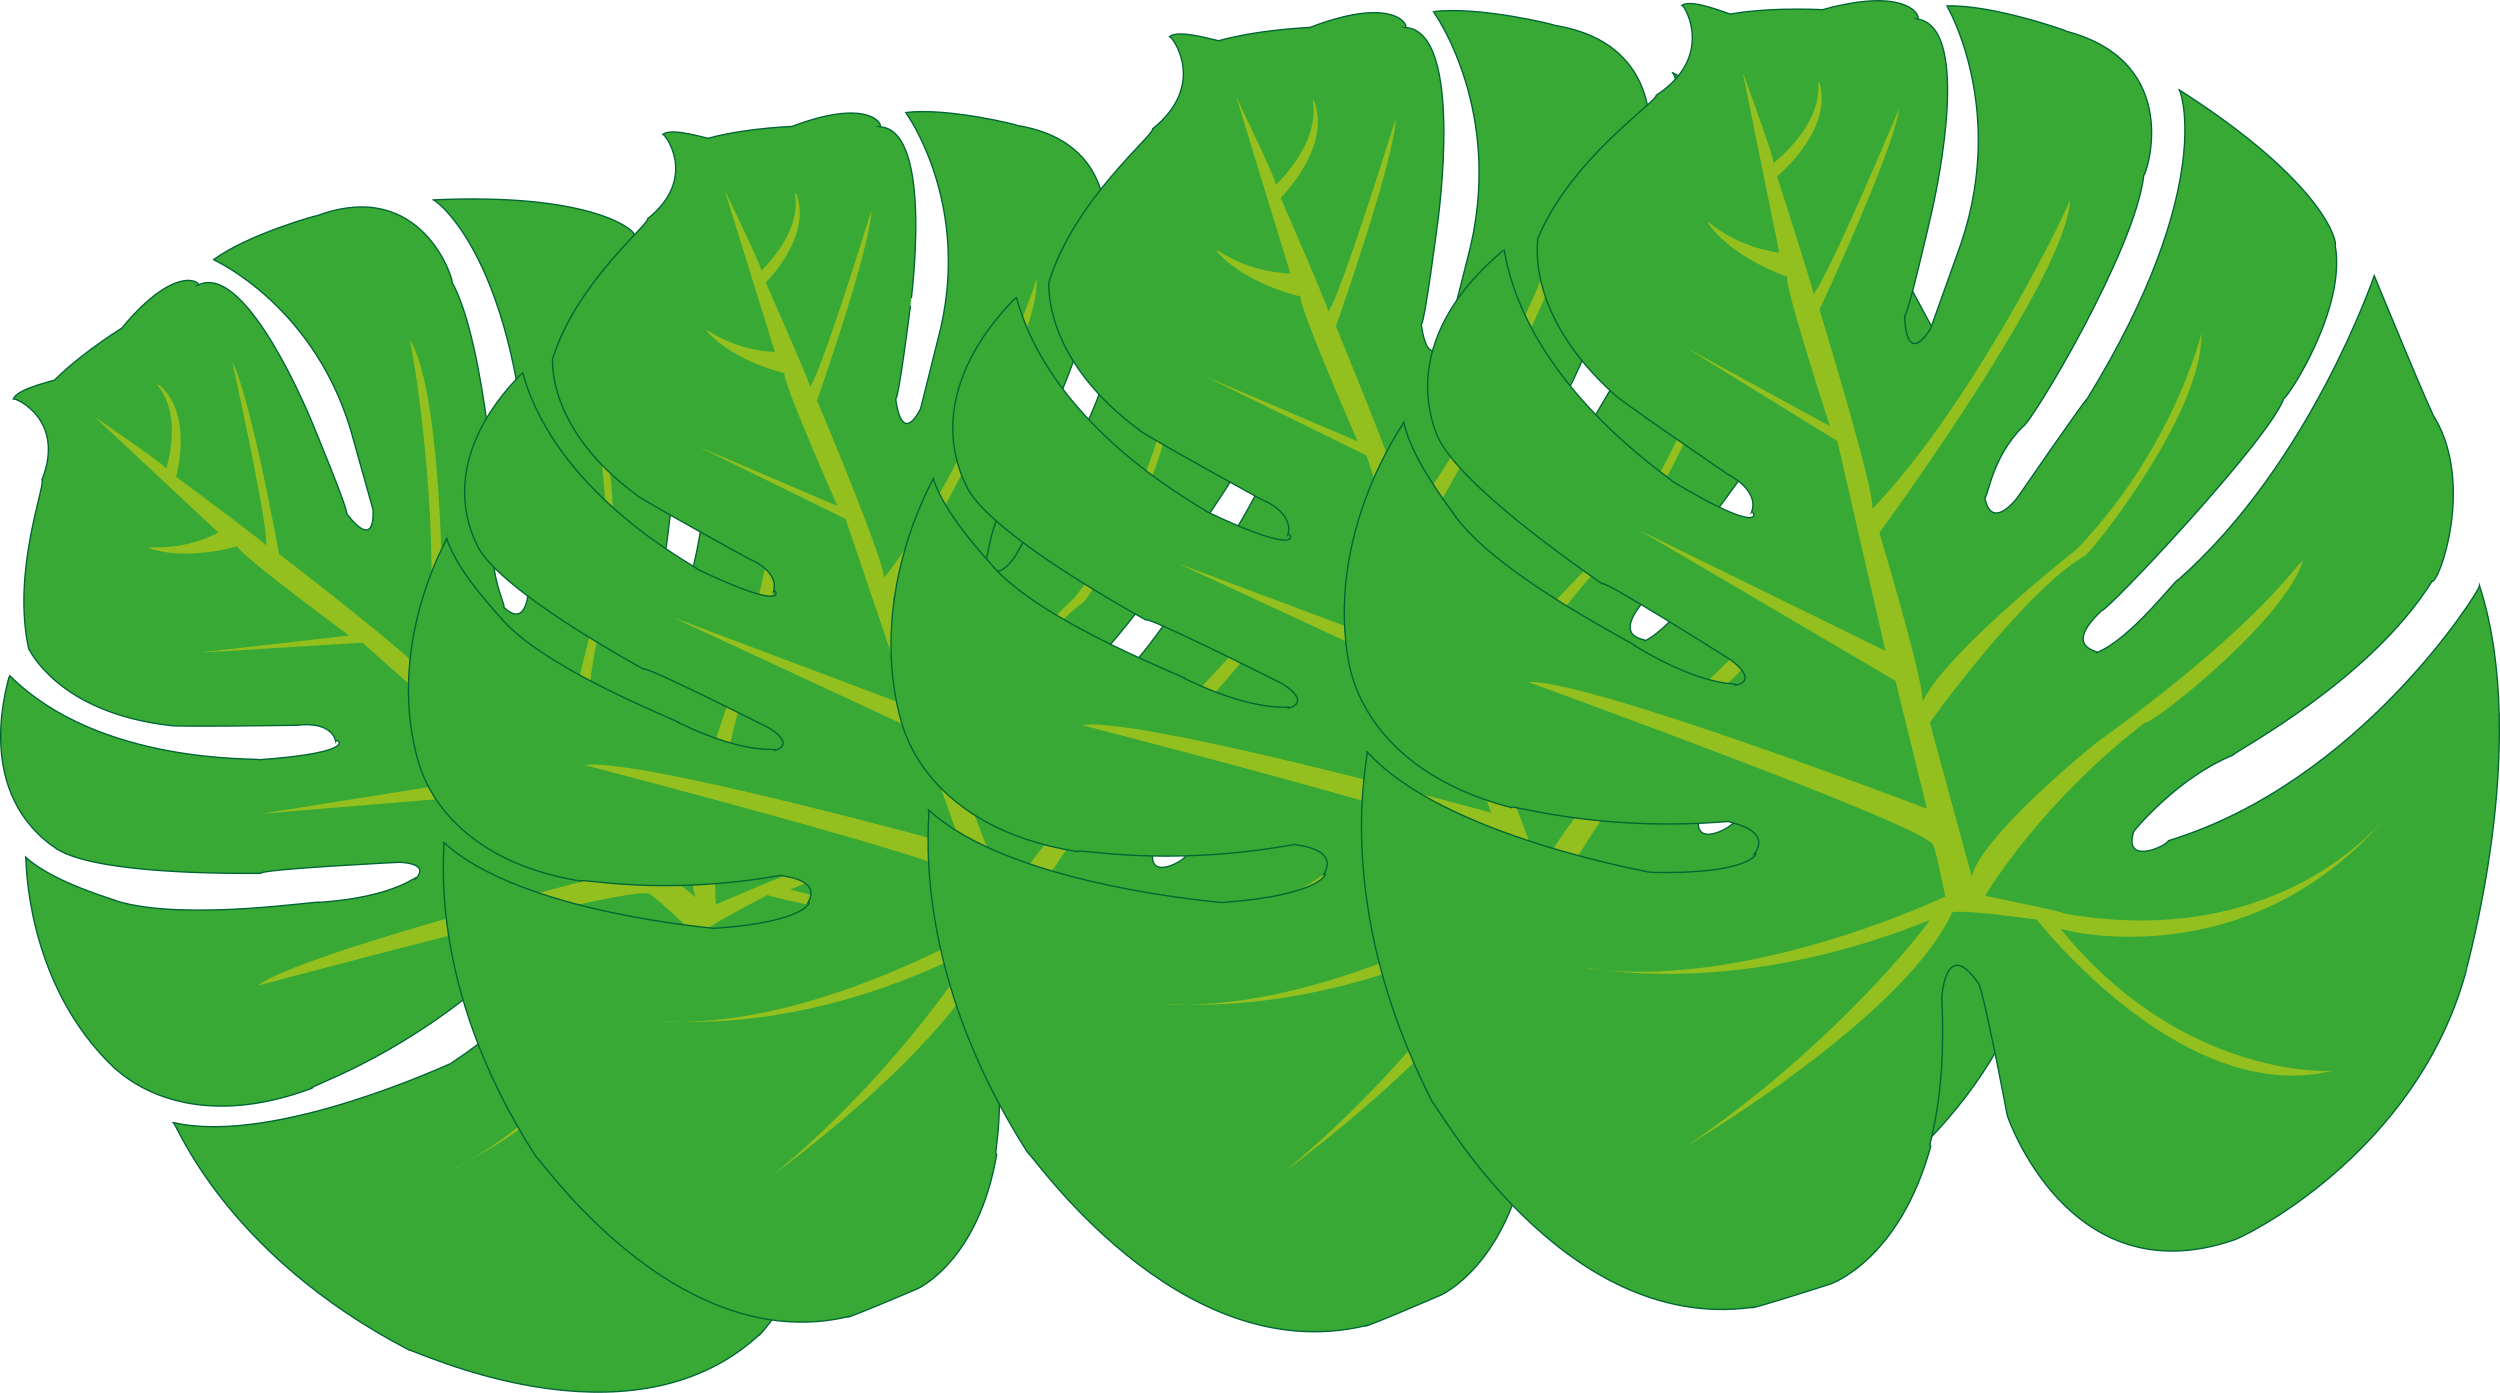 <svg xmlns="http://www.w3.org/2000/svg" xmlns:xlink="http://www.w3.org/1999/xlink" viewBox="0 0 1812.65 1009.94"><defs><style>.cls-1,.cls-4{fill:none;}.cls-2{clip-path:url(#clip-path);}.cls-3{fill:#39a935;}.cls-4{stroke:#063;stroke-miterlimit:10;}.cls-5{fill:#93c01f;}.cls-6{clip-path:url(#clip-path-3);}.cls-7{clip-path:url(#clip-path-5);}.cls-8{clip-path:url(#clip-path-7);}</style><clipPath id="clip-path" transform="translate(-110.68 -272.07)"><rect class="cls-1" y="336.77" width="1029" height="1016"/></clipPath><clipPath id="clip-path-3" transform="translate(-110.68 -272.07)"><rect class="cls-1" x="285.5" y="296.27" width="1016" height="1029" transform="translate(-303.7 1099.08) rotate(-60.34)"/></clipPath><clipPath id="clip-path-5" transform="translate(-110.68 -272.07)"><rect class="cls-1" x="620.99" y="221.75" width="1110.83" height="1114.99" transform="matrix(0.49, -0.87, 0.87, 0.49, -82.89, 1415.89)"/></clipPath><clipPath id="clip-path-7" transform="translate(-110.68 -272.07)"><rect class="cls-1" x="944.99" y="217.75" width="1110.83" height="1114.99" transform="translate(1.85 1554.05) rotate(-54.79)"/></clipPath></defs><g id="Layer_2" data-name="Layer 2"><g id="Layer_4" data-name="Layer 4"><g class="cls-2"><g class="cls-2"><path class="cls-3" d="M645.31,999.58s-21.48-34.35,13.7-21.91c1.74-2.56,67.67,60.88,67.67,60.88s103.05,74.79,171.65-18.92c2.52-1.92,67.67-115.51,23.2-235.45C921,785,870.65,638,780.52,571c1.77,2.73,10.56,152-71.81,257,1.19,3.59-15.2,31.25-22.56,8.23.17-3.82,4-46.83,24.63-79,.17-3.82,46.37-93.12,42-170.38,4.67-1.52-13.51-67.44-60.45-89.31,2.56,3.36-89.07-54.37-89.07-54.37S640.9,569.52,613.38,683c-1.56-1.25-2.78,50.42-16.68,70.86,4.26-4.48-21.17,13.3-13.23-25.09,3.3-1.3,25.67-157.12,17.69-184.59,1.94-1.07-.29-72.63-30.9-102.46.37-2.34-29.25-30.06-145.62-24.7-1.77-2.74,58.53,35.12,69.2,203-1-2.11-.06,80.26-.06,80.26s-1,28.17-17.86,12c1.95-1.07-11.66-23.84-6.58-52.68,3.47-5.11-6.78-139.71-30.85-182.72,1.16-1.7-21.76-76.7-98-48.36,1.94-1.08-50.41,13.52-75.05,31.92-.79-.63,76.46,33.71,101.87,131.77l13.78,49.23S384,672.75,362,644.55c1.94-1.08-24.21-64.19-24.21-64.19s-48-120.12-83.73-101.42c4.09-.66-14.36-18.1-55,30.93,3.88-2.15-26.42,15.66-48.5,37.43,2.14.41-27.06,5.93-30.13,14,2.73-.44,37.73,15.8,20.67,58.71,3.13,2.52-22.18,66.46-9.53,122.69.79.63,21,45.79,101.76,55.32,1.56,1.26,93.39-.09,93.39-.09s23.18-3.78,27.37,11.43c.38-2.33,19.94,8.11-55.28,13.56-.21-1.48-115.79,4.51-181.35-61.26.79.63-27.93,80.26,31,123.64,1.16-1.71,6.38,20.91,151.24,20-.41-3,100-8,100-8s23,0,12.75,11.55c1-3.19-12.78,13.44-70.07,17.49,2.52-1.93-97,14.31-147.22-1,1.37-.23-45.71-13-65.72-31.68.21,1.48-.56,91.7,64.38,153-.2-1.48,45.38,50.89,142.82,14.56-2.35-1.89,54.67-18,124.09-75.51,2.73-.45,26.24-11.86,26.76,7,1-3.19,9.24,11.36-50.17,50.58,3.89-2.15-126.92,60.07-201.12,42.65,1.94-1.08,36.11,94.8,171.3,165.11,1.16-1.71,159,76.26,253.59-11.09-1.53,4,33.84-42.61,33.84-42.61s28.8-38.77,1.79-113.1c-2.52,1.93-6.62-27.69-51.45-84.73" transform="translate(-110.68 -272.07)"/><path class="cls-4" d="M645.31,999.58s-21.48-34.35,13.7-21.91c1.74-2.56,67.67,60.88,67.67,60.88s103.05,74.79,171.65-18.92c2.52-1.92,67.67-115.51,23.2-235.45C921,785,870.65,638,780.52,571c1.77,2.73,10.56,152-71.81,257,1.19,3.59-15.2,31.25-22.56,8.23.17-3.82,4-46.83,24.63-79,.17-3.82,46.37-93.12,42-170.38,4.67-1.52-13.51-67.44-60.45-89.31,2.56,3.36-89.07-54.37-89.07-54.37S640.9,569.52,613.38,683c-1.56-1.25-2.78,50.42-16.68,70.86,4.26-4.48-21.17,13.3-13.23-25.09,3.3-1.3,25.67-157.12,17.69-184.59,1.94-1.07-.29-72.63-30.9-102.46.37-2.34-29.25-30.06-145.62-24.7-1.77-2.74,58.53,35.12,69.2,203-1-2.11-.06,80.26-.06,80.26s-1,28.17-17.86,12c1.95-1.07-11.66-23.84-6.58-52.68,3.47-5.11-6.78-139.71-30.85-182.72,1.16-1.7-21.76-76.7-98-48.36,1.94-1.08-50.41,13.52-75.05,31.92-.79-.63,76.46,33.71,101.87,131.77l13.78,49.23S384,672.75,362,644.55c1.94-1.08-24.21-64.19-24.21-64.19s-48-120.12-83.73-101.42c4.09-.66-14.36-18.1-55,30.93,3.88-2.15-26.42,15.66-48.5,37.43,2.14.41-27.06,5.93-30.13,14,2.73-.44,37.73,15.8,20.67,58.71,3.13,2.52-22.18,66.46-9.53,122.69.79.63,21,45.79,101.76,55.32,1.56,1.26,93.39-.09,93.39-.09s23.18-3.78,27.37,11.43c.38-2.33,19.94,8.11-55.28,13.56-.21-1.48-115.79,4.51-181.35-61.26.79.63-27.93,80.26,31,123.64,1.16-1.71,6.38,20.91,151.24,20-.41-3,100-8,100-8s23,0,12.75,11.55c1-3.19-12.78,13.44-70.07,17.49,2.52-1.93-97,14.31-147.22-1,1.37-.23-45.71-13-65.72-31.68.21,1.48-.56,91.7,64.38,153-.2-1.48,45.38,50.89,142.82,14.56-2.35-1.89,54.67-18,124.09-75.51,2.73-.45,26.24-11.86,26.76,7,1-3.19,9.24,11.36-50.17,50.58,3.89-2.15-126.92,60.07-201.12,42.65,1.94-1.08,36.11,94.8,171.3,165.11,1.16-1.71,159,76.26,253.59-11.09-1.53,4,33.84-42.61,33.84-42.61s28.8-38.77,1.79-113.1C694.24,1086.24,690.14,1056.62,645.31,999.58Z" transform="translate(-110.68 -272.07)"/><path class="cls-5" d="M563.23,1177.26s69-151.32,55-227c-3.13-2.51,48.94-29.18,48.94-29.18S820,967.3,887.33,889.7c1.36-.23-77.77,62.65-204,27.21,2.15.41,119.42-43.71,134.7-180.2-1.15,1.7-7.07,110.17-139.44,171.13,4.46-3-48.81,20.08-48.81,20.08s-6.11-69.41,20.43-154.75c4.66-1.52,36.72-107.44,24.17-147.79-3.1,2.78,2.63,44.24-41.55,173.34.75-4.67-29,97.84-17.7,124l-82.54-67.55s1-108.43,20.46-149.45c1.94-1.07,10.31-122.06-22.15-165.21,1,2.1,29.16,74.73,15.13,164.84,0,0-33.38,111.44-24.79,143.35,4.26-4.48-89.42-77-89.42-77s4.06-212.65-24.69-254.14c1.74-2.56,26.72,147.82,11.57,244.92,6.61-2.59-105.68-88.75-105.68-88.75s-20.64-114-33.87-139.07c-1.61-6.56,25.52,113.94,24.67,133,.57-.85-65.46-49.89-65.46-49.89s13.15-46-12.72-66.82c-5.86-2.07,19,11.29,5.67,61.16,2.72-.45-51.92-37.71-51.92-37.71l89.66,83.79a96.87,96.87,0,0,1-50.82,10.56c.2,1.48,25.8,10.18,64.73-.71-3.11,2.77,80.76,64.8,80.76,64.8l-109.11,12.5,118.89-7.28,107.28,95.3L300.07,862.09l197.8-16.37L564.34,903s-235.72,59.65-266.56,83.61c-3.31,1.29,266.05-72.18,282.86-66.59-.41-3,27.65,23.5,27.65,23.5s-71.7,126.77-168.08,175.81c-3.51-.19,89.26-35,168.59-157,1,2.11-3.6,105.06-45.57,214.87" transform="translate(-110.68 -272.07)"/></g></g><g class="cls-6"><g class="cls-6"><path class="cls-3" d="M830.56,1010s-1.67-40.48,22.75-12.27c2.77-1.36,28.67,86.4,28.67,86.4s52.54,116,158.52,68.5c3.15-.43,116-66.89,136.68-193.12-.92.45,28.11-152.17-17-255,.18,3.26-66,137.28-189.58,187.8-.74,3.71-28.67,19.63-23.68-4,2-3.23,26.64-38.72,60.49-56.43,2-3.23,86.37-58,120.77-127.29,4.81,1,21.64-65.3-8.33-107.53.56,4.2-50.5-91.32-50.5-91.32s-29.77,128.44-109.86,213.46c-.74-1.87-27.37,42.43-49.56,53.31,5.92-1.78-25,1.08.92-28.35,3.51.51,100.06-123.83,106.71-151.65,2.22,0,35.7-63.25,23.86-104.33,1.48-1.84-10.55-40.59-114.32-93.52-.18-3.26,33.49,59.49-40.3,210.62C887,602.91,847,675,847,675s-14.8,24-21.46,1.59c2.23,0,1.67-26.48,20.35-49,5.55-2.73,63.25-124.76,63.62-174,1.85-.91,19-77.42-61.23-90.52,2.22,0-50.5-13.2-81-9.4-.37-.94,49.76,67.13,23.32,164.92l-12.39,49.6s-13,28.66-18.13-6.74c2.22,0,10.73-67.76,10.73-67.76S788.53,365.43,748.21,364c3.89,1.45-3.51-22.83-63.07-.33,4.44.06-30.71.54-60.67,8.54,1.66,1.41-26.45-8.25-33.11-2.75,2.59,1,25,32.4-11.09,61.24,1.48,3.74-52.16,46.78-69,101.9.37.94-4.43,50.17,61.05,98.43.73,1.87,81.2,46.14,81.2,46.14s22,8.18,18.13,23.48c1.48-1.84,13.31,16.91-54.75-15.58.55-1.38-102.85-53.38-127.27-143,.37.94-64,55.93-34.21,122.81,1.85-.91-4.81,21.33,121.53,92.21,1.11-2.77,90.82,42.54,90.82,42.54s20,11.41,5.36,16.34c2.41-2.29-17.76,5.36-69.55-19.48,3.15-.42-91.37-35.56-127.44-73.69,1.29.48-33.3-33.9-41.44-60-.55,1.39-45.86,79.41-19.78,164.84.56-1.39,14.25,66.68,116.9,83.32-1.11-2.8,56.42,11.41,145.2-4.21,2.59,1,28.67,2.69,19.79,19.32,2.41-2.3,2.41,14.44-68.62,19.13,4.44.05-140-10.61-195.88-62.47,2.22,0-15.53,100.25,67.16,228.25,1.85-.91,100.44,145,225.85,115.86-3.33,2.74,50.49-20.29,50.49-20.29s44.21-19.44,57.52-97.39c-3.14.42,7.95-27.34-2.78-99.09" transform="translate(-110.68 -272.07)"/><path class="cls-4" d="M830.56,1010s-1.67-40.48,22.75-12.27c2.77-1.36,28.67,86.4,28.67,86.4s52.54,116,158.52,68.5c3.15-.43,116-66.89,136.68-193.12-.92.45,28.11-152.17-17-255,.18,3.26-66,137.28-189.58,187.8-.74,3.71-28.67,19.63-23.68-4,2-3.23,26.64-38.72,60.49-56.43,2-3.23,86.37-58,120.77-127.29,4.81,1,21.64-65.3-8.33-107.53.56,4.2-50.5-91.32-50.5-91.32s-29.77,128.44-109.86,213.46c-.74-1.87-27.37,42.43-49.56,53.31,5.92-1.78-25,1.08.92-28.35,3.51.51,100.06-123.83,106.71-151.65,2.22,0,35.7-63.25,23.86-104.33,1.48-1.84-10.55-40.59-114.32-93.52-.18-3.26,33.49,59.49-40.3,210.62C887,602.91,847,675,847,675s-14.8,24-21.46,1.59c2.23,0,1.67-26.48,20.35-49,5.55-2.73,63.25-124.76,63.62-174,1.85-.91,19-77.42-61.23-90.52,2.22,0-50.5-13.2-81-9.4-.37-.94,49.76,67.13,23.32,164.92l-12.39,49.6s-13,28.66-18.13-6.74c2.22,0,10.73-67.76,10.73-67.76S788.53,365.43,748.21,364c3.89,1.45-3.51-22.83-63.07-.33,4.44.06-30.71.54-60.67,8.54,1.66,1.41-26.45-8.25-33.11-2.75,2.59,1,25,32.4-11.09,61.24,1.48,3.74-52.16,46.78-69,101.9.37.94-4.43,50.17,61.05,98.43.73,1.87,81.2,46.14,81.2,46.14s22,8.18,18.13,23.48c1.48-1.84,13.31,16.91-54.75-15.58.55-1.38-102.85-53.38-127.27-143,.37.94-64,55.93-34.21,122.81,1.85-.91-4.81,21.33,121.53,92.21,1.11-2.77,90.82,42.54,90.82,42.54s20,11.41,5.36,16.34c2.41-2.29-17.76,5.36-69.55-19.48,3.15-.42-91.37-35.56-127.44-73.69,1.29.48-33.3-33.9-41.44-60-.55,1.39-45.86,79.41-19.78,164.84.56-1.39,14.25,66.68,116.9,83.32-1.11-2.8,56.42,11.41,145.2-4.21,2.59,1,28.67,2.69,19.79,19.32,2.41-2.3,2.41,14.44-68.62,19.13,4.44.05-140-10.61-195.88-62.47,2.22,0-15.53,100.25,67.16,228.25,1.85-.91,100.44,145,225.85,115.86-3.33,2.74,50.49-20.29,50.49-20.29s44.21-19.44,57.52-97.39C830.2,1109.54,841.29,1081.78,830.56,1010Z" transform="translate(-110.68 -272.07)"/><path class="cls-5" d="M671.31,1123.81s134.84-97.35,160.17-170c-1.48-3.73,57-1.14,57-1.14s109.88,115.79,206.8,81.68c1.29.47-98.59,16-190.71-77.29,1.67,1.42,125.41,21.12,206.23-89.93-1.85.91-60.66,92.24-205.86,79.71,5.36-.4-52.34-6.71-52.34-6.71s29-63.34,94.32-124.37c4.81,1,85.08-75.18,94.14-116.46-4.07.88-19.6,39.75-121.88,130.07,3-3.69-73.61,70.68-76.76,99L804.1,828.8s54.56-93.71,91.73-119.75c2.22,0,69.36-101,62.51-154.52-.18,2.32-11.65,79.37-68.42,150.73,0,0-84.16,80.31-92.48,112.29,5.92-1.78-39.59-111.17-39.59-111.17S866.6,523.6,862.16,473.32C864.93,472,812.22,615,751,691.88c7,1-47.92-129.42-47.92-129.42s38.47-109.26,39.39-137.62c1.85-6.49-34.21,111.64-44.38,127.79.92-.46-32.19-75.74-32.19-75.74s34.22-33.52,22-64.37c-4.07-4.7,10.91,19.21-25.34,56,2.59,1-26.45-58.46-26.45-58.46l36.44,117.18a96.88,96.88,0,0,1-49.39-16c-.55,1.39,17.39,21.61,56.6,31.41-4.06.88,38.11,96.28,38.11,96.28l-101-43.13,106.91,52.5,46.07,135.91L598.59,719.71l180,83.65L808,886.05s-234.36-64.82-273-59.26c-3.51-.51,266.91,69,278.75,82.12,1.11-2.78,12.4,34.1,12.4,34.1s-125,74.68-233,69.6c-3-1.9,94.88,13.75,224.17-53-.19,2.32-55.12,89.52-145.93,164.17" transform="translate(-110.68 -272.07)"/></g></g><g class="cls-7"><g class="cls-7"><path class="cls-3" d="M1215.81,996.47s-1.64-44.15,24.75-13.47c3-1.5,30.78,94.13,30.78,94.13s56.57,126.31,171.86,74.06c3.42-.47,126.22-73.46,149.24-211.25-1,.5,31.16-166.13-17.43-278.18.19,3.56-72.27,150-206.66,205.68-.82,4-31.22,21.54-25.69-4.29,2.22-3.53,29.08-42.36,65.91-61.82,2.23-3.53,94-63.6,131.69-139.37,5.22,1.06,23.77-71.32-8.59-117.27.58,4.57-54.46-99.41-54.46-99.41S1444.34,585.52,1357,678.61c-.79-2-29.9,46.41-54,58.37,6.44-2-27.12,1.28,1.12-30.94,3.82.54,109.18-135.5,116.53-165.88,2.41,0,39-69.16,26.34-113.92,1.62-2-11.28-44.24-123.75-101.54-.18-3.56,36.12,64.75-44.65,229.93.21-2.53-43.48,76.23-43.48,76.23s-16.17,26.23-23.31,1.82c2.41,0,1.92-28.9,22.3-53.58,6-3,69.21-136.37,69.82-190.14,2-1,21-84.54-66.11-98.5,2.41,0-54.79-14.19-87.94-9.91-.4-1,53.75,73,24.62,179.81l-13.66,54.17s-14.18,31.32-19.66-7.28c2.41,0,11.93-74,11.93-74s19.82-139.85-24-141.25c4.22,1.56-3.72-24.89-68.49-.09,4.82,0-33.35.72-65.92,9.56,1.8,1.54-28.69-8.88-35.94-2.86,2.81,1,27,35.25-12.31,66.86,1.6,4.08-56.83,51.25-75.34,111.46.4,1-5,54.75,65.88,107.12.79,2,88,50,88,50s23.87,8.84,19.58,25.54c1.62-2,14.4,18.39-59.39-16.76.61-1.51-111.46-57.81-137.6-155.45.4,1-69.73,61.28-37.67,134.12,2-1-5.31,23.29,131.59,100.09,1.21-3,98.45,46,98.45,46s21.64,12.37,5.75,17.81c2.63-2.51-19.3,5.92-75.44-21,3.42-.48-99.08-38.42-138.09-79.86,1.4.52-36-36.84-44.75-65.33-.6,1.51-50.14,86.82-22.17,179.91.61-1.52,15.19,72.68,126.6,90.41-1.19-3.06,61.22,12.21,157.7-5.2,2.81,1,31.12,2.81,21.41,21,2.62-2.52,2.55,15.74-74.6,21.15,4.82,0-152-11-212.46-67.32,2.41,0-17.29,109.43,72,248.72,2-1,108.47,157.73,244.78,125.45-3.63,3,54.92-22.35,54.92-22.35s48.09-21.39,62.87-106.49c-3.42.48,8.75-29.86-2.6-108.09" transform="translate(-110.68 -272.07)"/><path class="cls-4" d="M1215.81,996.47s-1.64-44.15,24.75-13.47c3-1.5,30.78,94.13,30.78,94.13s56.57,126.31,171.86,74.06c3.42-.47,126.22-73.46,149.24-211.25-1,.5,31.16-166.13-17.43-278.18.19,3.56-72.27,150-206.66,205.68-.82,4-31.22,21.54-25.69-4.29,2.22-3.53,29.08-42.36,65.91-61.82,2.23-3.53,94-63.6,131.69-139.37,5.22,1.06,23.77-71.32-8.59-117.27.58,4.57-54.46-99.41-54.46-99.41S1444.34,585.52,1357,678.61c-.79-2-29.9,46.41-54,58.37,6.44-2-27.12,1.28,1.12-30.94,3.82.54,109.18-135.5,116.53-165.88,2.41,0,39-69.16,26.34-113.92,1.62-2-11.28-44.24-123.75-101.54-.18-3.56,36.12,64.75-44.65,229.93.21-2.53-43.48,76.23-43.48,76.23s-16.17,26.23-23.31,1.82c2.41,0,1.92-28.9,22.3-53.58,6-3,69.21-136.37,69.82-190.14,2-1,21-84.54-66.11-98.5,2.41,0-54.79-14.19-87.94-9.91-.4-1,53.75,73,24.62,179.81l-13.66,54.17s-14.18,31.32-19.66-7.28c2.41,0,11.93-74,11.93-74s19.82-139.85-24-141.25c4.22,1.56-3.72-24.89-68.49-.09,4.82,0-33.35.72-65.92,9.56,1.8,1.54-28.69-8.88-35.94-2.86,2.81,1,27,35.25-12.31,66.86,1.6,4.08-56.83,51.25-75.34,111.46.4,1-5,54.75,65.88,107.12.79,2,88,50,88,50s23.87,8.84,19.58,25.54c1.62-2,14.4,18.39-59.39-16.76.61-1.51-111.46-57.81-137.6-155.45.4,1-69.73,61.28-37.67,134.12,2-1-5.31,23.29,131.59,100.09,1.21-3,98.45,46,98.45,46s21.64,12.37,5.75,17.81c2.63-2.51-19.3,5.92-75.44-21,3.42-.48-99.08-38.42-138.09-79.86,1.4.52-36-36.84-44.75-65.33-.6,1.51-50.14,86.82-22.17,179.91.61-1.52,15.19,72.68,126.6,90.41-1.19-3.06,61.22,12.21,157.7-5.2,2.81,1,31.12,2.81,21.41,21,2.62-2.52,2.55,15.74-74.6,21.15,4.82,0-152-11-212.46-67.32,2.41,0-17.29,109.43,72,248.72,2-1,108.47,157.73,244.78,125.45-3.63,3,54.92-22.35,54.92-22.35s48.09-21.39,62.87-106.49C1215,1105,1227.16,1074.7,1215.81,996.47Z" transform="translate(-110.68 -272.07)"/><path class="cls-5" d="M1042.39,1121.27S1189.23,1014.5,1217,935.1c-1.59-4.07,61.88-1.48,61.88-1.48s118.83,125.85,224.23,88.23c1.4.51-107.13,17.82-206.78-83.51,1.8,1.53,136.1,22.51,224.34-99-2,1-66.27,100.88-223.89,87.82,5.82-.46-56.82-7.1-56.82-7.1s31.8-69.22,103-136.07c5.22,1.06,92.71-82.38,102.73-127.45-4.43,1-21.46,43.44-132.91,142.4,3.23-4-80.24,77.42-83.77,108.34l-41.17-108.43s59.65-102.46,100.13-131c2.41,0,75.74-110.44,68.53-168.84-.21,2.53-13,86.64-74.94,164.73,0,0-91.73,88-100.9,122.89,6.43-2-42.53-121.12-42.53-121.12S1257,465.66,1252.37,410.82c3-1.49-54.81,154.76-121.62,238.9,7.63,1.08-51.49-141-51.49-141s42.24-119.36,43.36-150.29c2-7.09-37.62,121.93-48.74,139.59,1-.5-34.64-82.49-34.64-82.49s37.3-36.71,24.17-70.31c-4.4-5.11,11.77,20.9-27.75,61.14,2.81,1-28.48-63.67-28.48-63.67l39.09,127.69a104.25,104.25,0,0,1-53.57-17.21c-.61,1.51,18.79,23.5,61.34,34-4.43,1,41,104.88,41,104.88l-109.5-46.63,115.88,56.83,49.46,148.07L965.12,680.73l195.1,90.5,31.6,90.08s-254.23-69.72-296.24-63.5c-3.81-.54,289.56,74.1,302.37,88.41,1.21-3,13.31,37.16,13.31,37.16s-136.09,82-253.37,76.9c-3.21-2.06,103,14.61,243.66-58.72-.21,2.53-60.23,97.89-159.16,179.71" transform="translate(-110.68 -272.07)"/></g></g><g class="cls-8"><g class="cls-8"><path class="cls-3" d="M1518.6,995.27s2.64-44.11,25.94-11c3.15-1.2,21.53,96.67,21.53,96.67s44.07,131.2,163.88,90.35c3.45-.15,132.74-60.91,169-195.83-1,.4,47.1-162.33,9.58-278.55-.16,3.55-86.46,142.34-225.6,184.71-1.2,3.95-33.15,18.42-25.16-6.75,2.56-3.3,33-39.35,71.6-55.15,2.55-3.3,99.75-54.21,144.55-126,5.1,1.56,30.57-68.69,2.8-117.56.14,4.61-44.58-104.21-44.58-104.21s-46.29,136.4-142.22,220.6c-.59-2.1-34.25,43.3-59.44,52.87,6.59-1.34-27.12-1.35,4.11-30.69,3.74.91,121.78-124.3,132-153.83,2.4.26,45.54-65,37.24-110.83,1.81-1.85-6.94-45.12-113.34-113,.16-3.56,29.68,67.94-66.7,224.53.46-2.5-50.65,71.66-50.65,71.66s-18.63,24.55-23.37-.44c2.4.25,4.71-28.58,27.38-51.17,6.3-2.4,82.08-129,87.89-182.49,2.1-.8,29.09-82.11-56.27-104.44,2.4.25-53.15-19.42-86.57-18.37-.29-1.06,46.44,77.88,7.11,181.35l-18.84,52.59s-17.14,29.81-18.86-9.15c2.4.26,19-72.46,19-72.46s33.26-137.28-10.18-142.91c4,2-1.3-25.13-68.17-6.72,4.8.51-33.26-2.51-66.53,3.14,1.64,1.7-27.7-11.62-35.5-6.32,2.69,1.3,23.45,37.69-18.72,65.35,1.19,4.21-61.53,45.51-85.77,103.64.29,1.05-10.31,54,55.2,113,.59,2.1,82.74,58.27,82.74,58.27s22.9,11.1,17,27.31c1.8-1.85,12.55,19.7-57.49-22.43.75-1.45-105.34-68.32-121.92-168,.3,1.05-75.33,54.24-50.47,129.84,2.1-.8-7.53,22.67,121.29,112.35,1.5-2.89,93.53,55.34,93.53,55.34s20.35,14.4,4,18.28c2.85-2.25-19.79,4-73.06-28.16,3.44-.15-94.9-47.83-129.72-92.85,1.35.65-32.28-40.16-38.21-69.36-.75,1.45-58.31,81.56-39.48,176.92.75-1.45,8.08,73.81,117.26,102.24-.9-3.16,59.74,18.08,157.46,10.08,2.69,1.31,30.7,5.81,19.28,23,2.85-2.25,1,15.92-76.3,13.83,4.79.51-150.24-25.64-205-87.56,2.4.25-27.79,107.24,47.57,254.52,2.1-.8,92.69,167.48,231.48,148.54-3.9,2.65,56.83-16.92,56.83-16.92s49.93-16.64,72.88-99.91c-3.44.14,11.6-28.87,7.87-107.83" transform="translate(-110.68 -272.07)"/><path class="cls-4" d="M1518.6,995.27s2.64-44.11,25.94-11c3.15-1.2,21.53,96.67,21.53,96.67s44.07,131.2,163.88,90.35c3.45-.15,132.74-60.91,169-195.83-1,.4,47.1-162.33,9.58-278.55-.16,3.55-86.46,142.34-225.6,184.71-1.2,3.95-33.15,18.42-25.16-6.75,2.56-3.3,33-39.35,71.6-55.15,2.55-3.3,99.75-54.21,144.55-126,5.1,1.56,30.57-68.69,2.8-117.56.14,4.61-44.58-104.21-44.58-104.21s-46.29,136.4-142.22,220.6c-.59-2.1-34.25,43.3-59.44,52.87,6.59-1.34-27.12-1.35,4.11-30.69,3.74.91,121.78-124.3,132-153.83,2.4.26,45.54-65,37.24-110.83,1.81-1.85-6.94-45.12-113.34-113,.16-3.56,29.68,67.94-66.7,224.53.46-2.5-50.65,71.66-50.65,71.66s-18.63,24.55-23.37-.44c2.4.25,4.71-28.58,27.38-51.17,6.3-2.4,82.08-129,87.89-182.49,2.1-.8,29.09-82.11-56.27-104.44,2.4.25-53.15-19.42-86.57-18.37-.29-1.06,46.44,77.88,7.11,181.35l-18.84,52.59s-17.14,29.81-18.86-9.15c2.4.26,19-72.46,19-72.46s33.26-137.28-10.18-142.91c4,2-1.3-25.13-68.17-6.72,4.8.51-33.26-2.51-66.53,3.14,1.64,1.7-27.7-11.62-35.5-6.32,2.69,1.3,23.45,37.69-18.72,65.35,1.19,4.21-61.53,45.51-85.77,103.64.29,1.05-10.31,54,55.2,113,.59,2.1,82.74,58.27,82.74,58.27s22.9,11.1,17,27.31c1.8-1.85,12.55,19.7-57.49-22.43.75-1.45-105.34-68.32-121.92-168,.3,1.05-75.33,54.24-50.47,129.84,2.1-.8-7.53,22.67,121.29,112.35,1.5-2.89,93.53,55.34,93.53,55.34s20.35,14.4,4,18.28c2.85-2.25-19.79,4-73.06-28.16,3.44-.15-94.9-47.83-129.72-92.85,1.35.65-32.28-40.16-38.21-69.36-.75,1.45-58.31,81.56-39.48,176.92.75-1.45,8.08,73.81,117.26,102.24-.9-3.16,59.74,18.08,157.46,10.08,2.69,1.31,30.7,5.81,19.28,23,2.85-2.25,1,15.92-76.3,13.83,4.79.51-150.24-25.64-205-87.56,2.4.25-27.79,107.24,47.57,254.52,2.1-.8,92.69,167.48,231.48,148.54-3.9,2.65,56.83-16.92,56.83-16.92s49.93-16.64,72.88-99.91C1507.29,1103.24,1522.33,1074.23,1518.6,995.27Z" transform="translate(-110.68 -272.07)"/><path class="cls-5" d="M1333.92,1102.7s156.48-92.06,191.85-168.4c-1.19-4.21,61.73,4.51,61.73,4.51s106.09,136.77,214.63,109.52c1.35.65-108.35,7.37-197.71-103.13,1.64,1.7,133.27,35.57,232.85-76.8-2.09.79-75.71,94-231.34,65.74,5.85.11-55.86-12.56-55.86-12.56s38.35-65.83,115.64-125.47c5.09,1.56,100.25-73,114.58-116.91-4.5.54-25.56,41.16-146.07,128.87,3.6-3.7-87.35,69.29-93.86,99.72l-30.48-111.9s69.28-96.21,112.33-120.72c2.4.25,86.08-102.59,84.55-161.42-.45,2.5-21.3,85-90.53,156.7,0,0-99.81,78.69-112.32,112.56,6.6-1.34-30.6-124.67-30.6-124.67S1611,470.93,1611.67,415.91c3.15-1.2-69.54,148.72-144.17,226,7.49,1.81-37.6-145.31-37.6-145.31s53.58-114.71,57.69-145.39c2.71-6.86-49.24,117.72-62,134.22,1-.4-26.49-85.46-26.49-85.46s40.67-32.92,30.86-67.64c-3.89-5.51,9.69,21.95-33.54,58.17,2.69,1.31-22.19-66.12-22.19-66.12l26.55,130.87a104.26,104.26,0,0,1-51.65-22.32c-.75,1.45,16.43,25.21,57.75,39.8-4.49.54,30.64,108.35,30.64,108.35l-104.47-57,109.84,67.78L1477.77,744l-178.12-87.27,185.42,109,22.73,92.72s-246.29-94-288.7-91.87c-3.74-.91,281,101.77,292.39,117.26,1.51-2.9,9.66,38.27,9.66,38.27s-143.39,68.44-259.63,52c-3-2.36,101.09,24.5,248.21-34.87-.46,2.5-69.42,91.6-175.81,163.47" transform="translate(-110.68 -272.07)"/></g></g></g></g></svg>